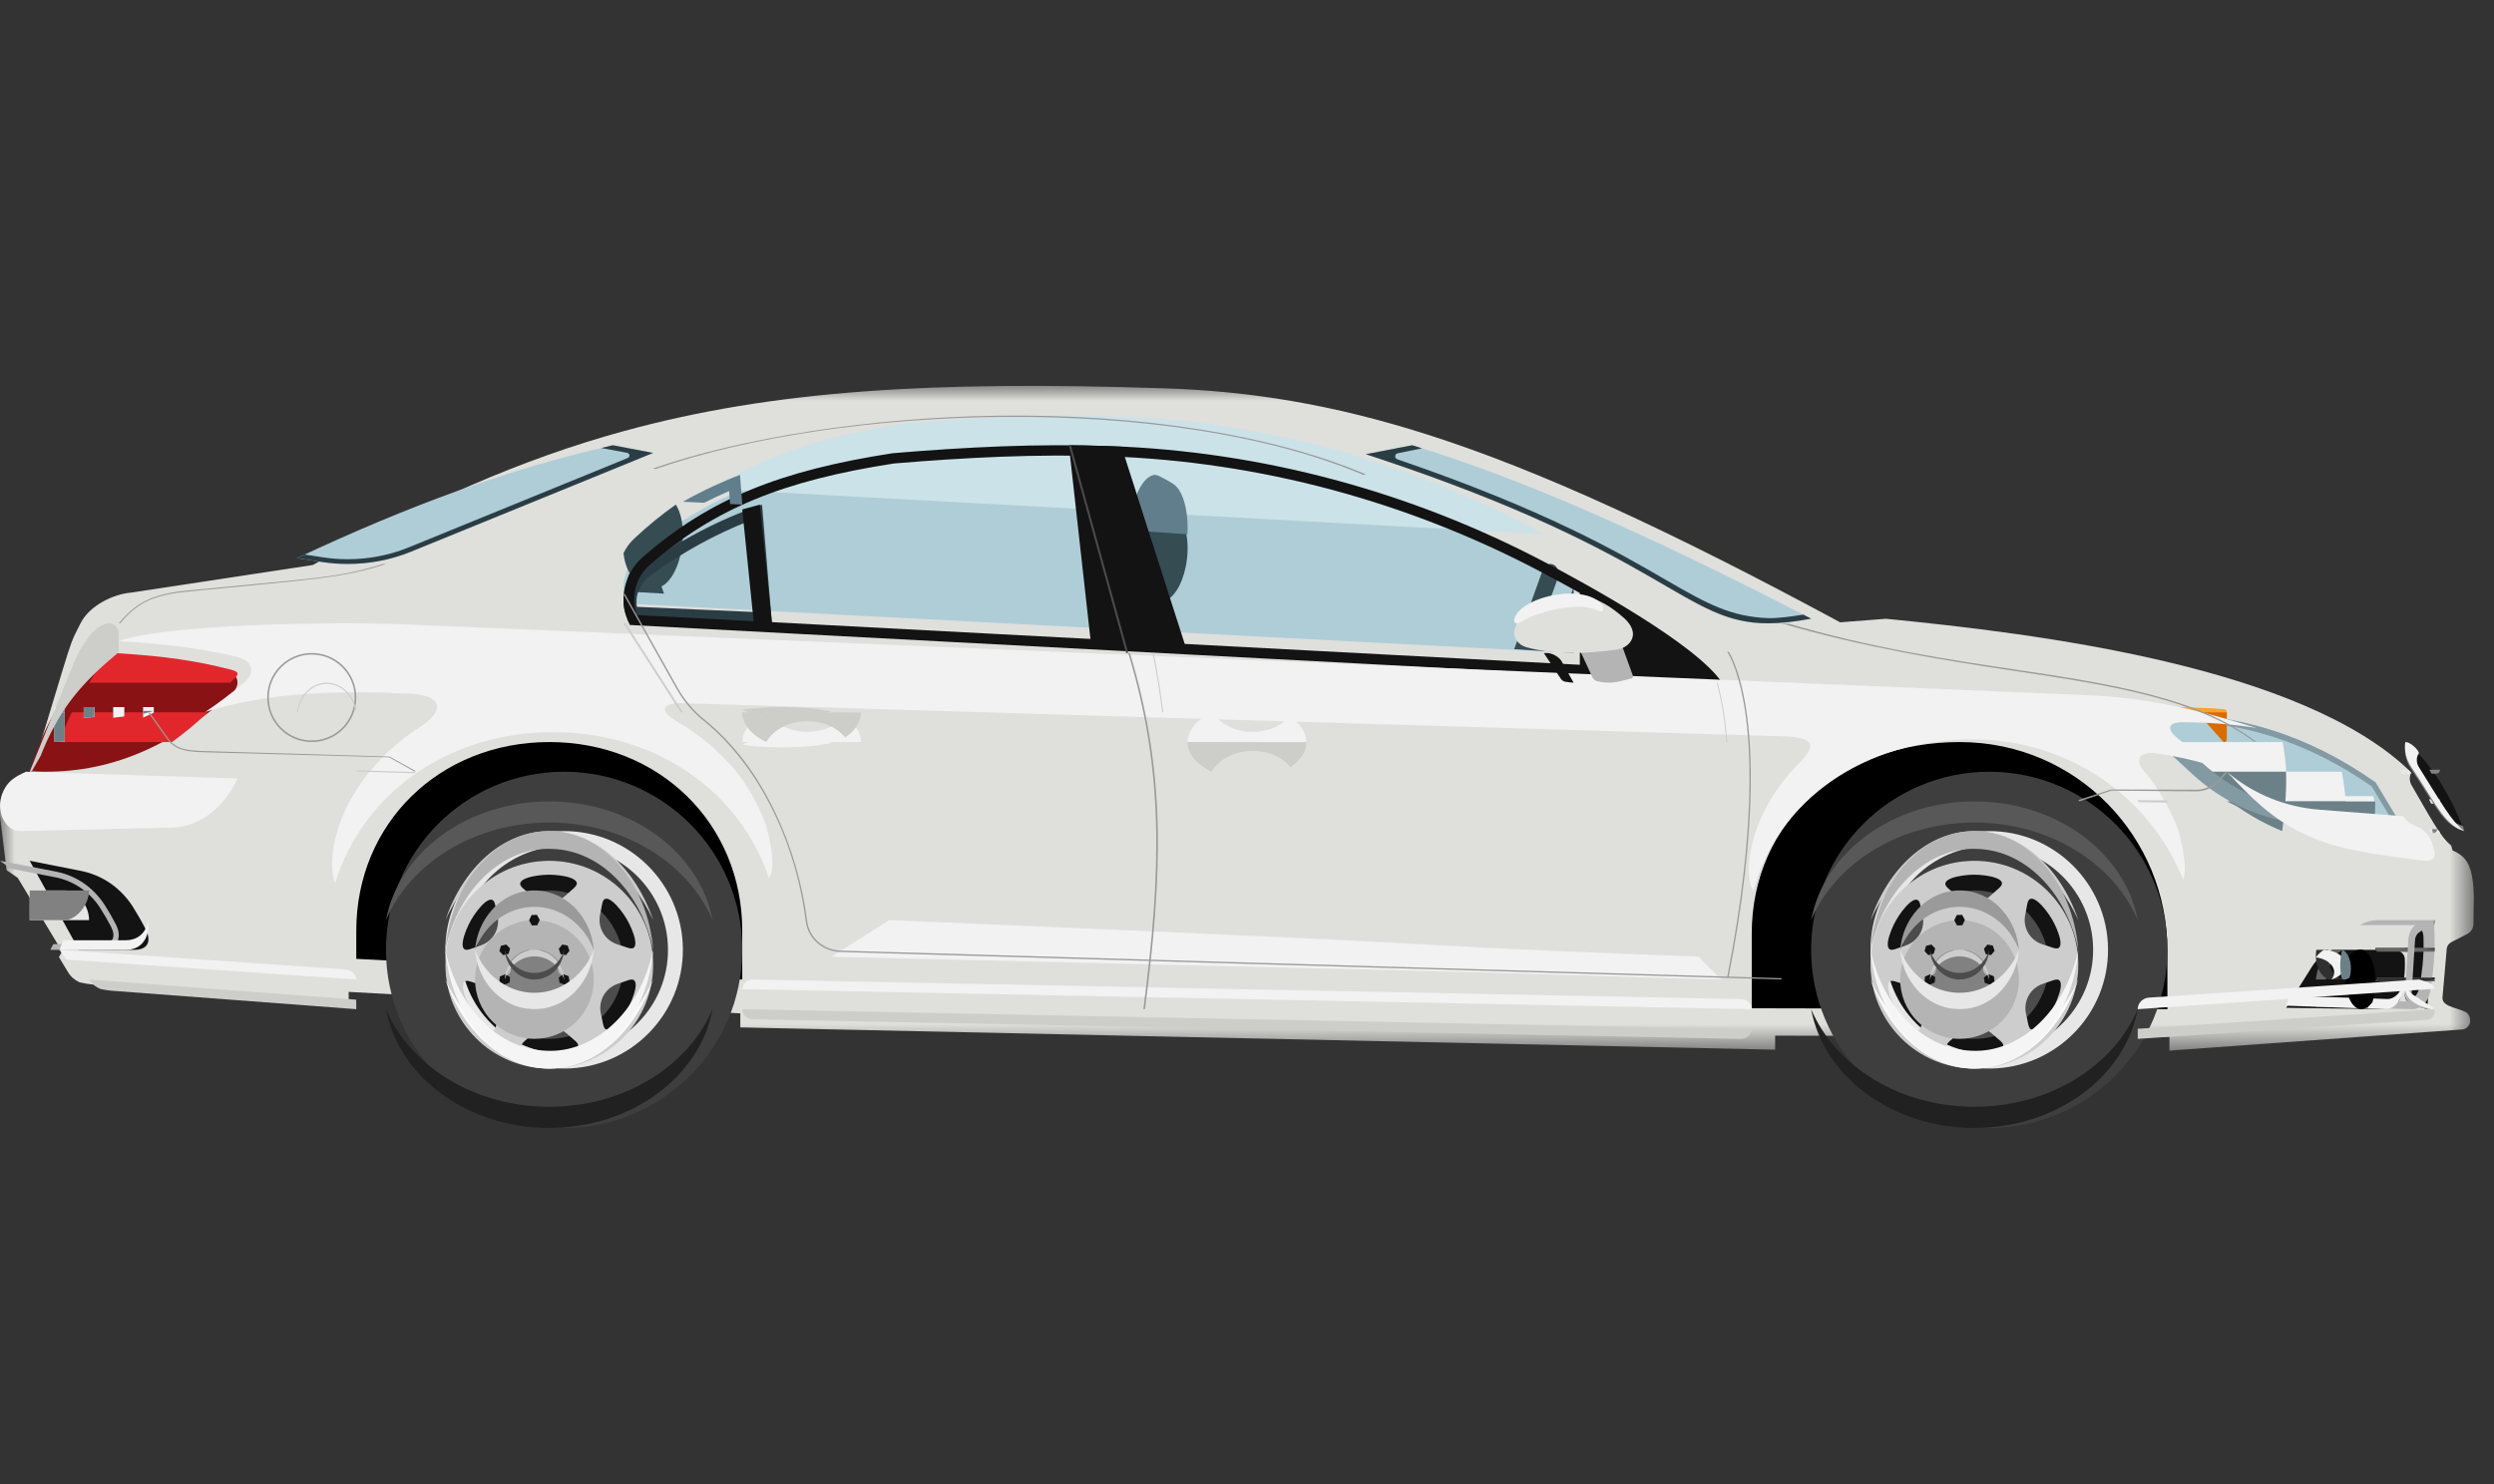 <?xml version="1.0" encoding="UTF-8"?>
<svg width="84px" height="50px" viewBox="0 0 84 50" version="1.1" xmlns="http://www.w3.org/2000/svg" xmlns:xlink="http://www.w3.org/1999/xlink">
    <rect x="0" y="0" width="84" height="50" fill="#333333" stroke="none"/>
    <title>Auto/compacto/LateralD</title>
    <defs>
        <polygon id="path-1" points="2.22355243e-05 0 83.321 0 83.321 22.396 2.22355243e-05 22.396"></polygon>
    </defs>
    <g id="Auto/compacto/LateralD" stroke="none" stroke-width="1" fill="none" fill-rule="evenodd">
        <g id="Group-3" transform="translate(0, 13)">
            <mask id="mask-2" fill="white">
                <use xlink:href="#path-1"></use>
            </mask>
            <g id="Clip-2"></g>
            <path d="M82.562,18.742 C82.947,18.546 82.83,18.606 83.104,18.463 C83.232,18.396 83.309,18.264 83.309,18.122 C83.309,17.382 83.347,17.167 83.285,16.68 C83.217,16.168 83.074,15.848 82.604,15.651 C82.578,15.549 82.557,15.484 82.557,15.484 C82.197,15.204 81.855,14.539 81.214,13.436 C81.153,13.332 81.14,13.129 81.221,13.033 C77.578,9.435 68.553,8.341 63.519,7.847 L61.978,7.966 C56.27,4.885 51.835,2.838 48.081,1.642 C44.891,0.624 42.092,0.17 39.155,0.081 C31.444,-0.176 26.046,0.147 21.042,1.516 L21.031,1.518 C17.566,2.466 14.259,3.932 10.536,6.035 L4.376,6.971 C3.878,7.011 3.029,7.365 2.71,8.004 C2.294,8.85 2.586,8.019 0.949,13.407 C0.754,13.47 0.596,13.538 0.47,13.614 C0.14,13.805 -0.04,14.177 0.007,14.554 L0.223,16.317 L0.598,16.576 L2.092,19.057 L1.986,19.246 L2.29,19.751 C2.382,19.904 2.52,20.023 2.68,20.095 C2.827,20.129 2.973,20.152 3.11,20.167 C12.115,20.931 11.36,20.871 11.743,20.89 L11.743,20.417 L24.934,21.141 L24.934,21.614 L59.788,22.365 L59.788,21.892 L73.069,21.923 L73.069,22.396 L82.962,21.681 C83.277,21.601 83.247,21.196 83.038,21.092 C82.868,21.007 82.645,20.964 82.483,20.888 C82.355,20.829 82.264,20.752 82.264,20.619 C82.368,19.431 82.336,19.791 82.406,18.998 C82.406,18.89 82.468,18.794 82.562,18.742" id="Fill-1" fill="#DFDFDC" mask="url(#mask-2)"></path>
        </g>
        <path d="M12,31.356 L12,32.304 L25,33 L25,31.356 C25,27.742 22.198,25 18.501,25 C14.803,25 12,27.742 12,31.356" id="Fill-4" fill="#000000"></path>
        <path d="M65.999,25 C69.955,25 73,28.208 73,32.015 L73,34 L59,33.969 L59,31.463 C59,27.656 62.045,25 65.999,25" id="Fill-6" fill="#000000"></path>
        <path d="M61,32 C61,35.314 63.686,38 67,38 C70.314,38 73,35.314 73,32 C73,28.686 70.314,26 67,26 C63.686,26 61,28.686 61,32" id="Fill-8" fill="#3E3E3E"></path>
        <path d="M69.77,31.254 C69.082,29.448 67.061,28.542 65.255,29.23 C63.449,29.919 62.542,31.94 63.23,33.746 C63.918,35.552 65.939,36.458 67.745,35.77 C69.551,35.081 70.458,33.06 69.77,31.254" id="Fill-10" fill="#131313"></path>
        <path d="M68.836,31.61 C68.345,30.32 66.901,29.673 65.611,30.165 C64.321,30.656 63.673,32.1 64.164,33.39 C64.655,34.68 66.099,35.327 67.389,34.835 C68.679,34.344 69.327,32.9 68.836,31.61" id="Fill-12" fill="#4C4C4C"></path>
        <path d="M67.032,35.495 C65.075,35.511 63.523,33.928 63.509,32.029 C63.491,30.101 65.044,28.521 66.975,28.505 C68.932,28.489 70.484,30.072 70.498,31.971 C70.516,33.899 68.963,35.479 67.032,35.495 M66.967,28 C64.757,28.018 62.98,29.827 63,32.033 C63.016,34.207 64.793,36.018 67.033,36 C69.243,35.982 71.02,34.173 71,31.967 C70.984,29.793 69.207,27.982 66.967,28" id="Fill-14" fill="#E7E7E7"></path>
        <path d="M69.133,33.994 C68.917,34.375 68.414,34.988 68.317,34.524 L68.236,34.14 C68.146,33.716 68.387,33.291 68.797,33.149 L69.168,33.021 C69.616,32.866 69.348,33.613 69.133,33.994 M67.339,29.911 L67.047,30.173 C66.724,30.463 66.236,30.467 65.908,30.183 L65.612,29.926 C65.254,29.615 66.034,29.473 66.472,29.469 C66.91,29.466 67.692,29.595 67.339,29.911 M66.521,35.531 C66.084,35.534 65.301,35.405 65.654,35.089 L65.946,34.827 C66.269,34.537 66.757,34.533 67.085,34.818 L67.381,35.074 C67.739,35.385 66.96,35.527 66.521,35.531 M64.195,31.851 L63.825,31.979 C63.377,32.134 63.644,31.388 63.86,31.006 C64.075,30.626 64.578,30.012 64.676,30.476 L64.757,30.86 C64.846,31.285 64.606,31.71 64.195,31.851 M64.784,34.169 L64.71,34.554 C64.62,35.019 64.106,34.414 63.885,34.037 C63.662,33.659 63.383,32.917 63.834,33.065 L64.206,33.187 C64.619,33.321 64.866,33.742 64.784,34.169 M68.209,30.831 L68.283,30.446 C68.373,29.981 68.886,30.585 69.108,30.963 C69.33,31.34 69.609,32.083 69.159,31.935 L68.786,31.813 C68.374,31.679 68.126,31.257 68.209,30.831 M66.471,29 C64.538,29.016 62.983,30.598 63,32.529 C63.014,34.431 64.569,36.016 66.529,36 C68.462,35.984 70.018,34.402 70,32.471 C69.986,30.569 68.431,28.984 66.471,29" id="Fill-16" fill="#CDCDCD"></path>
        <path d="M64.586,31.586 C63.805,32.367 63.805,33.633 64.586,34.414 C65.367,35.195 66.633,35.195 67.414,34.414 C68.195,33.633 68.195,32.367 67.414,31.586 C66.633,30.805 65.367,30.805 64.586,31.586" id="Fill-18" fill="#B4B4B4"></path>
        <path d="M65,32.999 C65.002,33.261 65.104,33.501 65.27,33.681 C65.294,33.663 65.323,33.652 65.354,33.646 C65.41,33.637 65.465,33.651 65.508,33.683 C65.55,33.714 65.581,33.76 65.59,33.816 C65.595,33.848 65.593,33.88 65.584,33.909 C65.713,33.969 65.856,34.001 66.008,34 C66.157,33.999 66.298,33.965 66.425,33.905 C66.416,33.876 66.413,33.845 66.418,33.813 C66.426,33.756 66.457,33.708 66.5,33.676 C66.542,33.646 66.596,33.631 66.651,33.639 C66.683,33.644 66.712,33.656 66.737,33.673 C66.902,33.492 67.002,33.249 67,32.983 C67,32.943 66.997,32.904 66.992,32.866 C66.963,32.865 66.933,32.858 66.904,32.844 C66.853,32.818 66.817,32.774 66.801,32.723 C66.785,32.673 66.787,32.617 66.812,32.567 C66.827,32.537 66.847,32.513 66.871,32.495 C66.729,32.243 66.483,32.056 66.189,32 C66.179,32.028 66.163,32.055 66.141,32.078 C66.101,32.119 66.048,32.14 65.995,32.14 C65.943,32.14 65.891,32.12 65.851,32.08 C65.828,32.058 65.811,32.031 65.801,32.002 C65.509,32.062 65.263,32.249 65.124,32.504 C65.148,32.522 65.168,32.545 65.183,32.574 C65.209,32.625 65.212,32.682 65.196,32.733 C65.18,32.783 65.145,32.827 65.095,32.853 C65.067,32.868 65.036,32.875 65.006,32.876 C65.002,32.916 65,32.958 65,32.999" id="Fill-20" fill="#818181"></path>
        <polygon id="Fill-22" fill="#131313" points="65.906 30.827 65.82 31.005 65.914 31.178 66.094 31.173 66.18 30.995 66.086 30.822"></polygon>
        <polygon id="Fill-24" fill="#131313" points="67.119 31.856 66.939 31.822 66.82 31.965 66.881 32.144 67.061 32.178 67.18 32.035"></polygon>
        <polygon id="Fill-26" fill="#131313" points="67.18 33.069 67.155 32.89 66.974 32.822 66.82 32.931 66.845 33.11 67.026 33.178"></polygon>
        <polygon id="Fill-28" fill="#131313" points="64.984 33.178 65.165 33.101 65.18 32.923 65.016 32.822 64.835 32.899 64.82 33.077"></polygon>
        <polygon id="Fill-30" fill="#131313" points="64.82 32.043 64.947 32.178 65.128 32.135 65.18 31.957 65.053 31.822 64.872 31.865"></polygon>
        <path d="M66.5,27.712 C69.031,27.712 71.186,29.082 72,31 C71.58,28.733 69.278,27 66.5,27 C63.722,27 61.42,28.733 61,31 C61.814,29.082 63.969,27.712 66.5,27.712" id="Fill-32" fill="#585858"></path>
        <path d="M66.5,37.288 C63.969,37.288 61.814,35.918 61,34 C61.42,36.267 63.722,38 66.5,38 C69.278,38 71.58,36.267 72,34 C71.186,35.918 69.031,37.288 66.5,37.288" id="Fill-34" fill="#212121"></path>
        <path d="M66.467,28.388 C67.978,28.372 69.282,29.432 70,30.999 C69.399,29.233 68.056,27.983 66.469,28 C64.921,28.017 63.595,29.247 63,31 C63.711,29.449 64.995,28.404 66.467,28.388" id="Fill-36" fill="#CDCDCD"></path>
        <path d="M66.533,35.612 C65.022,35.628 63.718,34.568 63,33.001 C63.601,34.767 64.944,36.017 66.531,36 C68.079,35.983 69.405,34.753 70,33 C69.289,34.551 68.005,35.596 66.533,35.612" id="Fill-38" fill="#FAFAFA"></path>
        <path d="M66.593,28.6 C68.245,28.651 69.598,30.094 70,31.999 C69.821,29.769 68.327,27.981 66.471,28 C64.658,28.019 63.177,29.772 63,32 C63.442,29.896 65,28.518 66.593,28.6" id="Fill-40" fill="#B4B4B4"></path>
        <path d="M66.407,35.4 C64.755,35.349 63.402,33.906 63,32.001 C63.179,34.231 64.673,36.019 66.529,36 C68.342,35.981 69.823,34.228 70,32 C69.558,34.104 68,35.482 66.407,35.4" id="Fill-42" fill="#F5F5F5"></path>
        <path d="M67.537,31.249 C67.74,31.472 67.894,31.727 68,32 C67.959,31.505 67.766,31.023 67.42,30.644 C66.636,29.785 65.364,29.785 64.58,30.644 C64.234,31.023 64.041,31.505 64,32 C64.106,31.727 64.26,31.472 64.463,31.249 C65.312,30.32 66.688,30.32 67.537,31.249" id="Fill-44" fill="#9A9A9A"></path>
        <path d="M64.463,32.75 C64.26,32.528 64.106,32.273 64,32 C64.041,32.495 64.234,32.977 64.58,33.356 C65.364,34.215 66.636,34.215 67.42,33.356 C67.766,32.977 67.959,32.495 68,32 C67.894,32.273 67.74,32.528 67.537,32.75 C66.688,33.68 65.312,33.68 64.463,32.75" id="Fill-46" fill="#E7E7E7"></path>
        <path d="M67,33 C66.951,32.835 66.865,32.681 66.743,32.55 C66.644,32.444 66.528,32.361 66.403,32.306 C66.276,32.25 66.14,32.221 66,32.221 C65.719,32.221 65.455,32.338 65.256,32.55 C65.135,32.681 65.049,32.835 65,33 C65.016,32.75 65.113,32.505 65.291,32.314 C65.48,32.112 65.732,32 66,32 C66.134,32 66.264,32.028 66.384,32.081 C66.504,32.134 66.614,32.212 66.709,32.314 C66.887,32.505 66.984,32.75 67,33" id="Fill-48" fill="#CDCDCD"></path>
        <path d="M67,32 C66.951,32.165 66.865,32.319 66.743,32.45 C66.644,32.556 66.528,32.639 66.403,32.694 C66.276,32.75 66.14,32.779 66,32.779 C65.719,32.779 65.455,32.662 65.256,32.45 C65.135,32.319 65.049,32.165 65,32 C65.016,32.25 65.113,32.495 65.291,32.686 C65.48,32.888 65.732,33 66,33 C66.134,33 66.264,32.972 66.384,32.919 C66.504,32.866 66.614,32.788 66.709,32.686 C66.887,32.495 66.984,32.25 67,32" id="Fill-50" fill="#4C4C4C"></path>
        <path d="M13,32 C13,35.314 15.686,38 19,38 C22.314,38 25,35.314 25,32 C25,28.686 22.314,26 19,26 C15.686,26 13,28.686 13,32" id="Fill-52" fill="#3E3E3E"></path>
        <path d="M21.77,31.254 C21.082,29.448 19.061,28.542 17.255,29.23 C15.449,29.919 14.542,31.94 15.23,33.746 C15.918,35.552 17.939,36.458 19.745,35.77 C21.551,35.081 22.458,33.06 21.77,31.254" id="Fill-54" fill="#131313"></path>
        <path d="M20.836,31.61 C20.345,30.32 18.901,29.673 17.611,30.165 C16.321,30.656 15.673,32.1 16.164,33.39 C16.655,34.68 18.099,35.327 19.389,34.835 C20.679,34.344 21.327,32.9 20.836,31.61" id="Fill-56" fill="#4C4C4C"></path>
        <path d="M19.032,35.495 C17.075,35.511 15.523,33.928 15.509,32.029 C15.491,30.101 17.044,28.521 18.975,28.505 C20.932,28.489 22.484,30.072 22.498,31.971 C22.516,33.899 20.963,35.479 19.032,35.495 M18.967,28 C16.757,28.018 14.98,29.827 15,32.033 C15.016,34.207 16.793,36.018 19.033,36 C21.243,35.982 23.02,34.173 23,31.967 C22.984,29.793 21.207,27.982 18.967,28" id="Fill-58" fill="#E7E7E7"></path>
        <path d="M21.133,33.994 C20.917,34.375 20.414,34.988 20.317,34.524 L20.236,34.14 C20.146,33.716 20.387,33.291 20.797,33.149 L21.168,33.021 C21.616,32.866 21.348,33.613 21.133,33.994 M19.339,29.911 L19.047,30.173 C18.724,30.463 18.236,30.467 17.908,30.183 L17.612,29.925 C17.254,29.615 18.034,29.473 18.471,29.469 C18.91,29.466 19.692,29.595 19.339,29.911 M18.521,35.531 C18.084,35.534 17.301,35.405 17.654,35.089 L17.946,34.827 C18.269,34.537 18.757,34.533 19.085,34.818 L19.381,35.074 C19.739,35.385 18.96,35.527 18.521,35.531 M16.195,31.851 L15.825,31.979 C15.377,32.134 15.644,31.388 15.86,31.006 C16.075,30.626 16.578,30.012 16.676,30.476 L16.757,30.86 C16.846,31.285 16.606,31.71 16.195,31.851 M16.784,34.169 L16.71,34.554 C16.62,35.019 16.106,34.414 15.885,34.037 C15.662,33.659 15.383,32.917 15.834,33.065 L16.206,33.187 C16.619,33.321 16.866,33.742 16.784,34.169 M20.209,30.831 L20.283,30.446 C20.373,29.981 20.886,30.585 21.108,30.963 C21.33,31.34 21.609,32.083 21.159,31.935 L20.786,31.813 C20.374,31.678 20.126,31.257 20.209,30.831 M18.471,29 C16.538,29.016 14.983,30.598 15,32.529 C15.014,34.431 16.569,36.016 18.529,36 C20.462,35.984 22.018,34.402 22,32.471 C21.986,30.569 20.431,28.984 18.471,29" id="Fill-60" fill="#CDCDCD"></path>
        <path d="M16.586,31.586 C15.805,32.367 15.805,33.633 16.586,34.414 C17.367,35.195 18.633,35.195 19.414,34.414 C20.195,33.633 20.195,32.367 19.414,31.586 C18.633,30.805 17.367,30.805 16.586,31.586" id="Fill-62" fill="#B4B4B4"></path>
        <path d="M17,32.999 C17.002,33.261 17.104,33.501 17.27,33.681 C17.294,33.663 17.323,33.652 17.354,33.646 C17.41,33.637 17.465,33.651 17.508,33.683 C17.55,33.714 17.581,33.76 17.59,33.816 C17.595,33.848 17.593,33.88 17.584,33.909 C17.713,33.969 17.856,34.001 18.008,34 C18.157,33.999 18.298,33.965 18.425,33.905 C18.416,33.876 18.413,33.845 18.418,33.813 C18.426,33.756 18.457,33.708 18.5,33.676 C18.542,33.646 18.596,33.631 18.651,33.639 C18.683,33.644 18.712,33.656 18.737,33.673 C18.902,33.492 19.002,33.249 19,32.983 C19,32.943 18.997,32.904 18.992,32.866 C18.962,32.865 18.933,32.858 18.904,32.844 C18.853,32.818 18.817,32.774 18.801,32.723 C18.785,32.673 18.787,32.617 18.812,32.567 C18.827,32.537 18.847,32.513 18.871,32.495 C18.729,32.243 18.483,32.056 18.189,32 C18.179,32.028 18.163,32.055 18.141,32.078 C18.101,32.119 18.048,32.14 17.995,32.14 C17.943,32.14 17.891,32.12 17.851,32.08 C17.828,32.058 17.811,32.031 17.801,32.002 C17.509,32.062 17.263,32.249 17.124,32.504 C17.148,32.522 17.168,32.545 17.183,32.574 C17.209,32.625 17.212,32.682 17.196,32.733 C17.18,32.783 17.145,32.827 17.095,32.853 C17.067,32.868 17.036,32.875 17.006,32.876 C17.002,32.916 17,32.958 17,32.999" id="Fill-64" fill="#818181"></path>
        <polygon id="Fill-66" fill="#131313" points="17.906 30.827 17.82 31.005 17.914 31.178 18.094 31.173 18.18 30.995 18.086 30.822"></polygon>
        <polygon id="Fill-68" fill="#131313" points="19.119 31.856 18.939 31.822 18.82 31.965 18.881 32.144 19.061 32.178 19.18 32.034"></polygon>
        <polygon id="Fill-70" fill="#131313" points="19.18 33.069 19.155 32.89 18.975 32.822 18.82 32.931 18.845 33.11 19.025 33.178"></polygon>
        <polygon id="Fill-72" fill="#131313" points="16.984 33.178 17.165 33.101 17.18 32.923 17.016 32.822 16.835 32.899 16.82 33.077"></polygon>
        <polygon id="Fill-74" fill="#131313" points="16.82 32.043 16.947 32.178 17.128 32.135 17.18 31.957 17.053 31.822 16.872 31.865"></polygon>
        <path d="M18.5,27.712 C21.031,27.712 23.186,29.082 24,31 C23.58,28.733 21.278,27 18.5,27 C15.722,27 13.42,28.733 13,31 C13.814,29.082 15.969,27.712 18.5,27.712" id="Fill-76" fill="#585858"></path>
        <path d="M18.5,37.288 C15.969,37.288 13.814,35.918 13,34 C13.42,36.267 15.722,38 18.5,38 C21.278,38 23.58,36.267 24,34 C23.186,35.918 21.031,37.288 18.5,37.288" id="Fill-78" fill="#212121"></path>
        <path d="M18.467,28.388 C19.978,28.372 21.282,29.432 22,30.999 C21.399,29.233 20.056,27.983 18.469,28 C16.921,28.017 15.595,29.247 15,31 C15.711,29.449 16.995,28.404 18.467,28.388" id="Fill-80" fill="#CDCDCD"></path>
        <path d="M18.533,35.612 C17.022,35.628 15.718,34.568 15,33.001 C15.601,34.767 16.944,36.017 18.531,36 C20.079,35.983 21.405,34.753 22,33 C21.289,34.551 20.005,35.596 18.533,35.612" id="Fill-82" fill="#FAFAFA"></path>
        <path d="M18.593,28.6 C20.245,28.651 21.598,30.094 22,31.999 C21.821,29.769 20.327,27.981 18.471,28 C16.658,28.019 15.177,29.772 15,32 C15.442,29.896 17,28.518 18.593,28.6" id="Fill-84" fill="#B4B4B4"></path>
        <path d="M18.407,35.4 C16.755,35.349 15.402,33.906 15,32.001 C15.179,34.231 16.673,36.019 18.529,36 C20.342,35.981 21.823,34.228 22,32 C21.558,34.104 20,35.482 18.407,35.4" id="Fill-86" fill="#F5F5F5"></path>
        <path d="M19.537,31.25 C19.74,31.472 19.894,31.727 20,32 C19.959,31.505 19.766,31.023 19.42,30.644 C18.636,29.785 17.364,29.785 16.58,30.644 C16.234,31.023 16.041,31.505 16,32 C16.106,31.727 16.26,31.472 16.463,31.25 C17.312,30.32 18.688,30.32 19.537,31.25" id="Fill-88" fill="#9A9A9A"></path>
        <path d="M16.463,32.75 C16.26,32.528 16.106,32.273 16,32 C16.041,32.495 16.234,32.977 16.58,33.356 C17.364,34.215 18.636,34.215 19.42,33.356 C19.766,32.977 19.959,32.495 20,32 C19.894,32.273 19.74,32.528 19.537,32.75 C18.688,33.68 17.312,33.68 16.463,32.75" id="Fill-90" fill="#E7E7E7"></path>
        <path d="M19,33 C18.951,32.835 18.865,32.681 18.743,32.55 C18.644,32.444 18.528,32.361 18.403,32.306 C18.276,32.25 18.14,32.221 18,32.221 C17.719,32.221 17.455,32.338 17.256,32.55 C17.135,32.681 17.049,32.835 17,33 C17.016,32.75 17.113,32.505 17.291,32.314 C17.48,32.112 17.732,32 18,32 C18.134,32 18.264,32.028 18.384,32.081 C18.504,32.134 18.614,32.212 18.709,32.314 C18.887,32.505 18.984,32.75 19,33" id="Fill-92" fill="#CDCDCD"></path>
        <path d="M19,32 C18.951,32.165 18.865,32.319 18.743,32.45 C18.644,32.556 18.528,32.639 18.403,32.694 C18.276,32.75 18.14,32.779 18,32.779 C17.719,32.779 17.455,32.662 17.256,32.45 C17.135,32.319 17.049,32.165 17,32 C17.016,32.25 17.113,32.495 17.291,32.686 C17.48,32.888 17.732,33 18,33 C18.134,33 18.264,32.972 18.384,32.919 C18.504,32.866 18.614,32.788 18.709,32.686 C18.887,32.495 18.984,32.25 19,32" id="Fill-94" fill="#4C4C4C"></path>
        <path d="M1,29 L2.659,32 L4.54,32 C4.742,32 4.896,31.93 4.962,31.81 C5.026,31.69 5.009,31.514 4.914,31.323 C4.782,31.062 4.641,30.813 4.482,30.56 C4.078,29.924 3.463,29.494 2.752,29.346 L1,29 Z" id="Fill-96" fill="#131313"></path>
        <path d="M3.902,31.142 C3.781,30.907 3.655,30.689 3.519,30.479 C3.142,29.896 2.561,29.502 1.91,29.37 L0,29 L0.361,29.266 L1.876,29.558 C2.491,29.684 3.023,30.049 3.372,30.588 C3.51,30.802 3.632,31.013 3.746,31.234 C3.813,31.366 3.859,31.542 3.775,31.664 C3.713,31.755 3.587,31.808 3.422,31.808 L1.796,31.808 L1.694,32 L3.422,32 C3.642,32 3.807,31.925 3.904,31.802 C4.027,31.643 4.037,31.405 3.902,31.142" id="Fill-98" fill="#B4B4B4"></path>
        <path d="M2.167,30.001 L1,30.001 L1,31 L3,31 C3.004,30.489 2.57,29.977 2.167,30.001" id="Fill-100" fill="#E7E7E7"></path>
        <path d="M1,30 L1,31 L2.167,31 C2.561,31 2.996,30.5 3,30 C3,30 1,30 1,30" id="Fill-102" fill="#818181"></path>
        <path d="M4.875,31.667 C4.749,31.874 4.534,32 4.249,32 L2,32 L2.133,31.677 L4.249,31.677 C4.283,31.677 4.316,31.675 4.348,31.671 C4.355,31.669 4.363,31.668 4.37,31.667 C4.595,31.634 4.768,31.516 4.875,31.339 C4.934,31.242 4.972,31.128 4.989,31 C5.022,31.262 4.98,31.493 4.875,31.667" id="Fill-104" fill="#F2F2F2"></path>
        <path d="M81,33.541 C81,33.818 81.377,33.899 81.748,34 L82,31 L81.87,31.059 L81.421,31.257 C81.287,31.318 81.2,31.436 81.2,31.568 L81,33.541 Z" id="Fill-106" fill="#131313"></path>
        <path d="M77,33.953 L80.255,34 C80.542,34.005 80.792,33.842 80.848,33.613 C80.963,33.141 81.018,32.767 80.995,32.296 C80.987,32.131 80.818,32 80.615,32 L78.569,32 C78.275,32.117 78.029,32.31 77.875,32.557 L77,33.953 Z" id="Fill-108" fill="#131313"></path>
        <path d="M81.215,32.062 L81.866,32.062 C81.955,32.062 82,32 82,31.938 L81,31.938 C81.008,31.999 81.129,32.062 81.215,32.062" id="Fill-110" fill="#2F302F"></path>
        <path d="M81.866,31.938 L81.216,31.938 C81.126,31.938 81,31.994 81,32.055 C81,32.057 81.001,32.06 81.002,32.062 L82,32.062 C82,32 81.955,31.938 81.866,31.938" id="Fill-112" fill="#666666"></path>
        <path d="M81.866,32.938 L81.216,32.938 C81.126,32.938 81,32.994 81,33.055 C81,33.057 81.001,33.06 81.002,33.062 L82,33.062 C82,33 81.955,32.938 81.866,32.938" id="Fill-114" fill="#666666"></path>
        <path d="M81.215,33.062 L81.866,33.062 C81.955,33.062 82,33 82,32.938 L81,32.938 C81.008,32.999 81.129,33.062 81.215,33.062" id="Fill-116" fill="#2F302F"></path>
        <path d="M81.866,32.938 L81.216,32.938 C81.126,32.938 81,32.994 81,33.055 C81,33.057 81.001,33.06 81.002,33.062 L82,33.062 C82,33 81.955,32.938 81.866,32.938" id="Fill-118" fill="#666666"></path>
        <path d="M81.215,33.062 L81.866,33.062 C81.955,33.062 82,33 82,32.938 L81,32.938 C81.008,32.999 81.129,33.062 81.215,33.062" id="Fill-120" fill="#2F302F"></path>
        <path d="M81.972,31 L80.089,31 C79.876,31 79.669,31.059 79.485,31.168 L81.289,31.168 C81.468,31.168 81.616,31.337 81.624,31.549 C81.648,32.326 81.565,32.782 81.494,33.243 C81.445,33.532 81.227,33.746 80.971,33.74 L78.101,33.68 L78,33.914 L81.237,34 C81.533,34.007 81.79,33.758 81.847,33.42 C82.013,32.442 82.025,31.697 81.972,31" id="Fill-122" fill="#B4B4B4"></path>
        <path d="M81,33 C80.992,33.066 80.984,33.132 80.976,33.199 C80.917,33.666 80.652,34.01 80.345,34 L77,33.882 L77.104,33.558 L79.282,33.618 L80.396,33.658 C80.67,33.667 80.91,33.393 81,33" id="Fill-124" fill="#F2F2F2"></path>
        <path d="M80,31.938 C80.015,31.978 80.028,32.019 80.036,32.062 L81.501,32.062 L81.997,32.013 C81.999,31.989 81.999,31.963 82,31.938 L80,31.938 Z" id="Fill-126" fill="#2F302F"></path>
        <path d="M82,31.984 L81.522,31.938 L80,31.938 C80.025,31.977 80.045,32.018 80.062,32.062 L81.997,32.062 C81.998,32.036 82,32.01 82,31.984" id="Fill-128" fill="#666666"></path>
        <path d="M82,32.984 L81.528,32.938 L80.085,32.938 C80.06,32.982 80.032,33.023 80,33.062 L81.983,33.062 C81.988,33.036 81.995,33.01 82,32.984" id="Fill-130" fill="#666666"></path>
        <path d="M80.109,32.938 C80.076,32.981 80.039,33.022 80,33.059 L81.51,33.062 L81.985,33.012 C81.99,32.987 81.995,32.963 82,32.938 L80.109,32.938 Z" id="Fill-132" fill="#2F302F"></path>
        <path d="M78.361,32.89 C78.434,32.455 78.639,32.125 78.865,32.03 C78.91,32.01 78.955,32 79,32 L78.529,32 C78.298,32.103 78.091,32.441 78.016,32.885 C78.009,32.924 78.004,32.962 78,33 L78.345,33 C78.35,32.963 78.355,32.927 78.361,32.89" id="Fill-134" fill="#666666"></path>
        <path d="M78.425,32 L78.015,32 C77.946,32.466 78.124,32.888 78.44,33 L79,33 C78.937,33 78.876,32.987 78.845,32.974 C78.533,32.869 78.357,32.456 78.425,32" id="Fill-136" fill="#2F302F"></path>
        <path d="M79.623,32.014 C79.382,31.932 79.127,32.214 79,32.667 C79.123,32.503 79.269,32.426 79.411,32.474 C79.696,32.572 79.853,33.138 79.762,33.74 C79.748,33.832 79.729,33.918 79.706,34 C79.83,33.835 79.929,33.582 79.974,33.28 C80.065,32.678 79.908,32.112 79.623,32.014" id="Fill-138" fill="#0A0A0A"></path>
        <path d="M79.567,32.016 C79.404,31.961 79.235,32.049 79.094,32.237 C79.068,32.331 79.045,32.43 79.029,32.535 C78.925,33.224 79.106,33.872 79.433,33.984 C79.596,34.039 79.765,33.951 79.906,33.763 C79.932,33.669 79.955,33.57 79.97,33.465 C80.075,32.776 79.894,32.128 79.567,32.016" id="Fill-140" fill="#000000"></path>
        <path d="M78.385,32.01 C78.346,32.005 78.307,32.001 78.269,32 C78.163,32.069 78.071,32.155 78,32.254 C78.435,32.314 78.7,32.594 78.595,32.88 C78.579,32.922 78.555,32.962 78.526,33 C78.744,32.931 78.916,32.801 78.977,32.636 C79.082,32.351 78.817,32.071 78.385,32.01" id="Fill-142" fill="#F2F2F2"></path>
        <path d="M78.89,32 C78.868,32.075 78.852,32.156 78.84,32.243 C78.802,32.514 78.819,32.778 78.876,32.979 C78.88,32.982 78.885,32.984 78.89,32.986 C78.976,33.017 79.062,32.995 79.137,32.932 C79.151,32.885 79.162,32.835 79.17,32.782 C79.219,32.425 79.094,32.075 78.89,32" id="Fill-144" fill="#6C8187"></path>
        <path d="M81.228,33.43 L81.244,33.177 C81.244,33.177 81.338,31.705 81.338,31.705 C81.338,31.587 81.386,31.481 81.461,31.426 L81.828,31.168 C81.924,31.104 81.947,31.084 82,31 L81.479,31.115 C81.333,31.147 81.202,31.282 81.146,31.472 C81.126,31.54 81.115,31.613 81.113,31.689 C81.112,31.71 81.001,33.45 81.001,33.472 C80.996,33.538 81.008,33.596 81.033,33.648 C81.159,33.915 81.697,33.998 81.861,34 C81.837,33.98 81.816,33.968 81.77,33.942 C81.738,33.924 81.644,33.883 81.644,33.883 C81.497,33.813 81.373,33.775 81.291,33.672 C81.256,33.628 81.221,33.543 81.225,33.472 L81.228,33.43 Z" id="Fill-146" fill="#B4B4B4"></path>
        <path d="M82,34 C81.809,33.997 81.184,33.869 81.038,33.454 C81.01,33.374 80.996,33.284 81.001,33.182 C81.001,33.177 81.004,33.11 81.009,33 C81.01,33.081 81.024,33.154 81.048,33.221 C81.111,33.402 81.266,33.528 81.435,33.612 C81.526,33.692 81.639,33.749 81.748,33.818 C81.748,33.818 81.856,33.882 81.894,33.91 C81.948,33.951 81.972,33.969 82,34" id="Fill-148" fill="#F2F2F2"></path>
        <path d="M1,25.984 C3.511,26.129 5.533,25.269 7.72,23.46 C8.173,23.085 8.065,22.668 7.477,22.534 C6.131,22.228 5.031,22.096 3.399,22 C2.19,23.257 1.547,24.253 1,25.984" id="Fill-150" fill="#891214"></path>
        <path d="M2,25 L5.792,25 C6.19,24.716 6.591,24.384 7,24 L2.416,24 C2.265,24.318 2.128,24.647 2,25" id="Fill-152" fill="#E2272C"></path>
        <path d="M3,23 L7.748,23 C8.035,22.75 8.117,22.646 7.782,22.562 C6.587,22.258 5.6,22.114 4.012,22.01 C4.012,22.01 3.789,21.999 3.732,22 C3.4,22.395 3.251,22.609 3,23" id="Fill-154" fill="#E2272C"></path>
        <path d="M1.82,23.822 L1.82,24.178 C1.94,24.176 2.061,24.173 2.18,24.169 L2.18,23.822 L1.82,23.822 Z" id="Fill-156" fill="#F2F2F2"></path>
        <path d="M2.82,23.822 L2.82,24.178 C2.94,24.174 3.061,24.17 3.18,24.164 L3.18,23.822 L2.82,23.822 Z" id="Fill-158" fill="#6C8187"></path>
        <path d="M2.82,23.822 L2.82,24.178 C2.94,24.172 3.061,24.165 3.18,24.156 L3.18,23.822 L2.82,23.822 Z" id="Fill-160" fill="#F2F2F2"></path>
        <path d="M2.095,23.822 C1.999,23.934 1.908,24.051 1.82,24.173 C1.941,24.176 2.061,24.177 2.18,24.178 L2.18,23.822 L2.095,23.822 Z" id="Fill-162" fill="#6C8187"></path>
        <path d="M1.82,24 L1.82,24.997 C1.941,25 2.061,25.001 2.18,24.999 L2.18,24 L1.82,24 Z" id="Fill-164" fill="#F2F2F2"></path>
        <path d="M1.82,24 L1.82,25 C1.941,24.999 2.061,24.995 2.18,24.989 L2.18,24 L1.82,24 Z" id="Fill-166" fill="#6C8187"></path>
        <path d="M3.82,23.822 L3.82,24.178 C3.94,24.156 4.06,24.131 4.18,24.105 L4.18,23.822 L3.82,23.822 Z" id="Fill-168" fill="#F2F2F2"></path>
        <path d="M4.82,23.822 L4.82,24.178 C4.94,24.125 5.06,24.069 5.18,24.009 L5.18,23.822 L4.82,23.822 Z" id="Fill-170" fill="#F2F2F2"></path>
        <path d="M2.82,23.822 L2.82,24.178 C2.94,24.17 3.06,24.159 3.18,24.148 L3.18,23.822 L2.82,23.822 Z" id="Fill-172" fill="#6C8187"></path>
        <path d="M4.82,23.95 L4.82,24.05 C4.94,24.018 5.06,23.985 5.18,23.95 L4.82,23.95 Z" id="Fill-174" fill="#6C8187"></path>
        <path d="M3.82,23.822 L3.82,24.178 C3.94,24.145 4.06,24.11 4.18,24.072 L4.18,23.822 L3.82,23.822 Z" id="Fill-176" fill="#6C8187"></path>
        <path d="M3.82,23.822 L3.82,24.178 C3.94,24.162 4.06,24.144 4.18,24.125 L4.18,23.822 L3.82,23.822 Z" id="Fill-178" fill="#6C8187"></path>
        <path d="M3.82,23.822 L3.82,24.178 C3.94,24.166 4.06,24.153 4.18,24.138 L4.18,23.822 L3.82,23.822 Z" id="Fill-180" fill="#F2F2F2"></path>
        <path d="M81,28 L77.708,27.766 C76.276,27.665 74.916,27.07 73.838,26.075 L72.204,24.564 C71.865,24.251 71.958,23.998 72.41,24 C75.367,24.013 77.73,24.757 80.01,26.359 L81,28 Z" id="Fill-182" fill="#AFCDD7"></path>
        <path d="M79.935,26.822 L76,26.822 L76,27.178 L80,27.178 C79.995,27.067 79.971,26.957 79.935,26.822" id="Fill-184" fill="#F2F2F2"></path>
        <path d="M76.88,25 L73,25 C73.72,25.496 74.161,25.801 74.451,26 L77,26 C76.99,25.685 76.944,25.374 76.88,25" id="Fill-186" fill="#F2F2F2"></path>
        <path d="M78.871,26 L75,26 L75,26.748 C75.11,26.836 75.222,26.919 75.336,27 L79,27 C78.989,26.713 78.948,26.402 78.871,26" id="Fill-188" fill="#F2F2F2"></path>
        <path d="M75,27 C75.431,27.216 75.885,27.4 76.357,27.549 C76.451,27.578 76.545,27.607 76.638,27.633 C77.35,27.833 78.096,27.958 78.862,28 C78.963,27.603 79.012,27.321 78.997,27 L75,27 Z" id="Fill-190" fill="#6C8187"></path>
        <path d="M76,27 L76,27.061 C76.087,27.111 76.174,27.161 76.262,27.207 C76.925,27.554 77.62,27.77 78.333,27.843 C78.34,27.847 78.347,27.847 78.354,27.847 L79.937,28 C79.987,27.611 80.004,27.305 79.999,27 L76,27 Z" id="Fill-192" fill="#6C8187"></path>
        <path d="M74,26 C74.544,26.538 74.638,26.619 74.888,26.821 C75.523,27.336 76.172,27.712 76.865,28 C76.911,27.674 76.945,27.376 76.967,27.097 C76.998,26.709 77.006,26.353 76.996,26 L74,26 Z" id="Fill-194" fill="#6C8187"></path>
        <path d="M72.8,24.432 C72.682,24.322 72.715,24.233 72.873,24.237 C75.566,24.304 77.742,25.006 79.878,26.491 L80.479,27.489 L77.84,27.302 C76.481,27.205 75.19,26.641 74.168,25.696 L72.8,24.432 Z M72.204,24.564 L73.838,26.075 C74.916,27.07 76.276,27.665 77.708,27.766 L81,28 L80.01,26.359 C77.73,24.757 75.367,24.013 72.405,24 C71.958,24 71.866,24.252 72.204,24.564 L72.204,24.564 Z" id="Fill-196" fill="#839AA3"></path>
        <path d="M75,23.979 L75,24.178 L73.377,24.178 L73.105,24.012 C72.93,23.905 72.979,23.818 73.213,23.822 C73.785,23.831 74.341,23.853 74.883,23.889 C74.949,23.893 75,23.932 75,23.979" id="Fill-198" fill="#FFA12F"></path>
        <path d="M75,24 L75,24.898 C75,24.986 74.919,25.032 74.867,24.974 L74,24 L75,24 Z" id="Fill-200" fill="#D76D00"></path>
        <path d="M81.082,25.463 C82.074,26.893 82.444,27.638 83,28 C82.633,27.013 81.978,25.798 81.105,25.061 C81.079,25.039 81.052,25.017 81.026,25 C80.983,25.167 80.988,25.328 81.082,25.463" id="Fill-202" fill="#131313"></path>
        <path d="M82.039,26.067 C82.134,26.067 82.181,26 82.18,25.933 L81.82,25.933 L81.899,26.067 L82.039,26.067 Z" id="Fill-204" fill="#818181"></path>
        <path d="M81.063,25.933 L80.82,25.933 L80.885,26.067 L81.18,26.067 C81.18,26 81.14,25.933 81.063,25.933" id="Fill-206" fill="#E7E7E7"></path>
        <path d="M82.061,27.067 C82.143,27.067 82.183,27 82.18,26.933 L81.82,26.933 L81.892,27.067 L82.061,27.067 Z" id="Fill-208" fill="#818181"></path>
        <path d="M82.07,26.933 L81.82,26.94 L81.877,27.067 L82.18,27.067 C82.178,27 82.141,26.933 82.07,26.933" id="Fill-210" fill="#E7E7E7"></path>
        <path d="M82.035,27.067 C82.135,27.067 82.183,27 82.18,26.933 L81.82,26.933 L81.916,27.067 L82.035,27.067 Z" id="Fill-212" fill="#818181"></path>
        <path d="M82.055,26.933 L81.82,26.933 L81.896,27.067 L82.18,27.067 C82.178,27 82.136,26.933 82.055,26.933" id="Fill-214" fill="#E7E7E7"></path>
        <path d="M81.957,27.933 L81.82,27.933 L81.876,28.067 L82.18,28.067 C82.183,28 82.107,27.933 81.957,27.933" id="Fill-216" fill="#E7E7E7"></path>
        <path d="M81.944,28.067 C82.04,28.067 82.088,28 82.09,27.933 L81.91,27.933 L81.944,28.067 Z" id="Fill-218" fill="#818181"></path>
        <path d="M82.946,27.826 C82.844,27.794 82.75,27.75 82.666,27.696 C82.204,27.4 81.925,26.787 81.221,25.74 C81.069,25.512 81.006,25.253 81.026,25 C80.962,25.299 81.016,25.617 81.199,25.892 C81.902,26.939 82.182,27.551 82.644,27.848 C82.749,27.915 82.868,27.966 83,28 C82.967,27.884 82.988,27.953 82.949,27.828 C82.948,27.827 82.947,27.827 82.946,27.826" id="Fill-220" fill="#818181"></path>
        <path d="M81.207,25.828 C81.938,26.918 82.228,27.556 82.709,27.865 C82.796,27.921 82.894,27.966 83,28 C82.576,27.693 82.21,27.022 81.458,25.825 C81.388,25.712 81.372,25.492 81.467,25.389 C81.49,25.27 81.139,24.971 81.015,25.002 C81.01,25.021 81.008,25.039 81.004,25.058 C80.983,25.321 81.048,25.59 81.207,25.828" id="Fill-222" fill="#F2F2F2"></path>
        <path d="M41,23.91 C41.592,24.236 43.239,24.276 44,23.969 C43.581,23.876 42.994,23.822 42.344,23.822 C41.841,23.822 41.38,23.852 41,23.91" id="Fill-224" fill="#CDCDCA"></path>
        <path d="M41,25.091 C41.374,25.149 41.835,25.178 42.345,25.178 C42.999,25.178 43.589,25.123 44,25.032 C43.258,24.73 41.604,24.756 41,25.091" id="Fill-226" fill="#F2F2F2"></path>
        <path d="M43.431,24.144 C42.957,24.697 41.924,24.848 41.224,24.38 C41.066,24.278 40.932,24.149 40.833,24 C40.303,24.242 40.004,24.616 40,25 L44,25 C43.999,24.672 43.782,24.364 43.431,24.144" id="Fill-228" fill="#F2F2F2"></path>
        <path d="M40,25 C39.996,25.358 40.247,25.724 40.807,26 C41.332,25.126 42.817,25.057 43.464,25.846 C43.794,25.625 44,25.332 44,25.003 C44,25 40,25 40,25" id="Fill-230" fill="#CDCDCA"></path>
        <path d="M25,23.91 C25.592,24.236 27.239,24.276 28,23.969 C27.581,23.876 26.994,23.822 26.344,23.822 C25.841,23.822 25.38,23.852 25,23.91" id="Fill-232" fill="#CDCDCA"></path>
        <path d="M25,25.091 C25.374,25.149 25.835,25.178 26.345,25.178 C26.999,25.178 27.589,25.123 28,25.032 C27.258,24.73 25.604,24.756 25,25.091" id="Fill-234" fill="#F2F2F2"></path>
        <path d="M28.431,24.144 C27.957,24.697 26.924,24.848 26.224,24.38 C26.066,24.278 25.932,24.149 25.833,24 C25.303,24.242 25.004,24.616 25,25 L29,25 C28.999,24.672 28.782,24.364 28.431,24.144" id="Fill-236" fill="#F2F2F2"></path>
        <path d="M25,24 C24.996,24.358 25.247,24.724 25.807,25 C26.332,24.126 27.817,24.057 28.464,24.846 C28.794,24.625 29,24.332 29,24.003 C29,24 25,24 25,24" id="Fill-238" fill="#CDCDCA"></path>
        <path d="M47.562,15 C51.221,16.113 55.416,17.959 61,20.843 C56.682,21.665 57.63,19.173 46.418,15.44 C46.279,15.393 46.141,15.348 46,15.302 L47.562,15 Z" id="Fill-240" fill="#AFCDD7"></path>
        <path d="M10,18.804 L10.83,18.932 C11.85,19.09 12.903,18.97 13.834,18.59 L22,15.259 L20.642,15 C17.119,15.801 13.788,17.025 10,18.804" id="Fill-242" fill="#AFCDD7"></path>
        <path d="M21.549,18.637 C23.708,16.786 26.019,15.84 29.79,15.265 C32.257,15.061 34.625,14.942 37.092,15.028 C39.615,15.116 42.14,15.491 44.595,16.142 C47.031,16.787 49.401,17.705 51.64,18.869 C52.116,19.116 52.57,19.36 53,19.598 L53,22 L21.095,20.335 C20.873,19.744 21.046,19.068 21.549,18.637" id="Fill-244" fill="#AFCDD7"></path>
        <path d="M53,19.782 L53,22 L51,21.871 L51.961,19.201 C52.021,19.034 52.186,18.955 52.327,19.026 C52.468,19.098 52.535,19.292 52.475,19.459 L52.08,20.555 L52.69,20.662 L53,19.782 Z" id="Fill-246" fill="#354C53"></path>
        <path d="M51.979,17.988 C49.773,16.788 47.438,15.842 45.038,15.177 C42.619,14.506 40.132,14.12 37.646,14.029 C35.216,13.941 32.883,14.063 30.452,14.273 C27.678,14.716 25.706,15.372 24,16.47 L52,18 C51.993,17.996 51.986,17.992 51.979,17.988" id="Fill-248" fill="#CCE2E9"></path>
        <path d="M22.976,18.368 C22.908,18.931 22.704,19.394 22.457,19.63 C22.4,19.685 22.341,19.728 22.28,19.757 L22.364,20 L21.178,19.933 L21.141,19.688 C21.122,19.567 21.141,19.443 21.194,19.333 C21.198,19.324 21.203,19.315 21.207,19.306 C21.203,19.3 21.2,19.293 21.196,19.286 C21.089,19.103 21.026,18.878 21,18.637 C21.087,18.456 21.207,18.289 21.358,18.148 C21.814,17.721 22.277,17.341 22.761,17 C22.823,17.095 22.874,17.211 22.913,17.343 C22.997,17.622 23.025,17.976 22.976,18.368" id="Fill-250" fill="#354C53"></path>
        <path d="M21.929,19.375 C22.998,18.599 24.073,18.006 25.274,17.535 L25.532,20.625 L21.453,20.445 C21.381,20.054 21.556,19.645 21.929,19.375 M21.111,20.784 L26,21 L25.666,17 C24.158,17.529 22.877,18.212 21.638,19.111 C21.053,19.535 20.853,20.201 21.111,20.784" id="Fill-252" fill="#2B3D44"></path>
        <path d="M38.089,19.727 L38.372,21.831 L39.914,22 L39.285,20.224 C39.606,20.071 39.893,19.533 39.977,18.844 C40.073,18.057 39.861,17.426 39.516,17.246 C39.516,17.246 39.046,17.003 38.933,17 C38.224,16.98 37.677,18.887 38.22,19.777 L38.089,19.727 Z" id="Fill-254" fill="#354C53"></path>
        <path d="M39.995,18 L38,17.862 C38.086,16.907 38.472,15.985 38.923,16 C39.038,16.004 39.511,16.3 39.511,16.3 C39.829,16.501 40.035,17.158 39.995,18" id="Fill-256" fill="#617E8C"></path>
        <path d="M21.906,19.01 C24.055,17.147 26.355,16.194 30.109,15.615 C32.565,15.41 34.921,15.29 37.376,15.376 C39.888,15.465 42.401,15.842 44.845,16.497 C47.269,17.147 49.628,18.071 51.857,19.244 C52.331,19.493 52.782,19.738 53.21,19.978 L53.21,22.397 L21.455,20.721 C21.233,20.125 21.406,19.444 21.906,19.01 M52.028,18.938 C47.522,16.568 42.515,15.209 37.389,15.029 C34.91,14.941 32.54,15.062 30.065,15.269 C26.264,15.855 23.906,16.809 21.667,18.751 C20.993,19.335 20.807,20.281 21.214,21.056 C25.233,21.269 54.218,22.8 58,23 C57.145,21.708 53.423,19.671 52.028,18.938" id="Fill-258" fill="#131313"></path>
        <path d="M25,17 L24.591,16.981 L24.557,16.544 C24.27,16.667 23.99,16.798 23.716,16.938 L23,16.904 C23.647,16.534 24.452,16.171 24.924,16 L25,17 Z" id="Fill-260" fill="#617E8C"></path>
        <path d="M36,15 L36.763,21.85 L40,22 L37.774,15.049 C37.559,15.038 37.346,15.03 37.131,15.024 C36.755,15.012 36.379,15.004 36,15" id="Fill-262" fill="#131313"></path>
        <path d="M25,17.163 L25.387,20.977 L26,21 L25.593,17 C25.392,17.052 25.195,17.106 25,17.163" id="Fill-264" fill="#131313"></path>
        <path d="M10,18.804 L10.829,18.931 C11.122,18.978 11.417,19 11.712,19 C12.444,19 13.17,18.861 13.834,18.59 L22,15.259 L20.642,15 C20.51,15.029 20.38,15.061 20.25,15.093 C20.682,15.171 20.546,15.145 21.111,15.253 C21.217,15.273 21.234,15.392 21.137,15.432 L13.75,18.448 C13.12,18.705 12.415,18.84 11.712,18.84 C11.429,18.84 11.143,18.818 10.866,18.775 L10.262,18.682 C10.174,18.722 10.088,18.762 10,18.804" id="Fill-266" fill="#2B3D44"></path>
        <path d="M46,15.302 C46.141,15.348 46.279,15.393 46.418,15.44 C56.18,18.691 56.724,21 59.551,21 C59.971,21 60.442,20.949 61,20.843 L60.737,20.707 C60.392,20.761 59.883,20.837 59.551,20.825 C58.325,20.775 57.554,20.376 56.153,19.563 C54.502,18.604 52.039,17.174 47.064,15.474 C46.96,15.437 46.969,15.292 47.078,15.271 L47.895,15.103 L47.562,15 L46,15.302 Z" id="Fill-268" fill="#2B3D44"></path>
        <path d="M58.643,33.66 L25.374,33 C25.172,32.996 25.005,33.141 25,33.325 L59,34 C59.005,33.817 58.845,33.664 58.643,33.66" id="Fill-270" fill="#F2F2F2"></path>
        <path d="M25,34 C24.995,34.183 25.155,34.336 25.357,34.34 L58.626,35 C58.828,35.004 58.995,34.859 59,34.675 L25,34 Z" id="Fill-272" fill="#CDCDCA"></path>
        <path d="M82,33.313 L72.001,34 C71.999,33.989 72,33.979 72.001,33.968 C72.017,33.778 72.176,33.625 72.378,33.61 L81.479,33 C81.605,33.04 81.741,33.076 81.854,33.13 C81.927,33.164 81.978,33.234 82,33.313" id="Fill-274" fill="#F2F2F2"></path>
        <path d="M81.768,34.355 L72.716,34.953 L72.001,35 C72,35 72,34.66 72,34.66 C72.001,34.66 81.988,34 81.988,34 C82.028,34.139 81.969,34.308 81.768,34.355" id="Fill-276" fill="#CDCDCA"></path>
        <path d="M12,34 L3.73,33.376 C3.62,33.363 3.505,33.346 3.389,33.322 C3.237,33.26 3.106,33.159 3.018,33.028 L3,33 L11.997,33.679 L12,34 Z" id="Fill-278" fill="#CDCDCA"></path>
        <path d="M12,33 L2.245,32.332 L2,32 L11.612,32.658 C11.83,32.673 11.998,32.821 12,33" id="Fill-280" fill="#F2F2F2"></path>
        <path d="M3.245,21.188 C3.136,21.275 3.042,21.372 2.972,21.477 C2.505,22.185 2.832,21.49 1,26 L1.066,25.998 L1.368,25.466 C1.944,24.008 2.615,23.177 3.634,22.285 C3.721,22.209 4,21.971 4,21.971 L4,21.418 C4,20.971 3.653,20.863 3.245,21.188" id="Fill-282" fill="#CDCDCA"></path>
        <path d="M58,33 C57.819,32.847 57.693,32.728 57.577,32.611 C57.461,32.493 57.356,32.377 57.215,32.228 C54.157,32.125 50.15,31.946 48.062,31.825 C43.801,31.577 34.993,31.214 29.948,31 L28,32.236 C33.047,32.346 43.024,32.601 48.07,32.711 C50.604,32.766 55.466,32.945 58,33" id="Fill-284" fill="#F2F2F2"></path>
        <path d="M81.936,28.454 C82.014,28.739 82.113,29.056 81.608,28.992 C80.196,28.812 79.133,28.672 78.299,28.381 C77.375,28.059 76.725,27.639 76.163,27.154 C75.958,26.977 75.764,26.792 75.574,26.599 C75.383,26.406 75.195,26.206 75,26 C75.922,26.777 76.999,27.191 78.125,27.279 C79.063,27.352 80,27.426 80.937,27.499 C81.069,27.667 81.229,27.789 81.417,27.85 C81.562,27.917 81.713,28.032 81.824,28.203 C81.848,28.24 81.916,28.378 81.936,28.454" id="Fill-286" fill="#F2F2F2"></path>
        <path d="M74.436,25.78 C74.435,25.78 74.434,25.78 74.434,25.779 C73.87,25.606 73.284,25.472 72.646,25.384 C72.035,25.299 71.861,25.594 72.259,26.039 C72.468,26.272 72.681,26.572 72.951,27.064 C72.952,27.065 72.953,27.066 72.954,27.068 C73.115,27.362 73.254,27.667 73.372,27.981 C73.487,28.408 73.682,29.218 73.529,29.633 C72.433,26.888 69.721,24.909 66.433,24.909 C62.814,24.909 59.893,26.938 59.056,30 C58.859,29.779 58.727,28.686 59.473,27.227 C59.765,26.677 60.12,26.202 60.524,25.786 C60.87,25.43 61.491,24.854 60.127,24.81 L23.007,23.691 C22.277,23.669 22.184,23.953 22.808,24.312 C23.374,24.638 23.906,25.048 24.412,25.562 C25.045,26.202 25.492,26.971 25.8,27.791 C25.911,28.195 26.163,29.237 25.898,29.575 C24.919,26.668 22.106,24.667 18.622,24.667 C15.068,24.667 12.21,26.75 11.287,29.754 C11.19,29.557 11.139,29.078 11.233,28.551 C11.476,27.158 12.339,25.901 13.491,24.965 C13.685,24.806 13.896,24.653 14.123,24.508 C15.036,23.923 14.887,23.416 13.785,23.368 C11.624,23.273 9.203,23.271 6.912,23.987 C7.335,23.705 7.759,23.385 8.189,23.026 C8.628,22.661 8.524,22.253 7.954,22.123 C6.649,21.825 5.582,21.695 4,21.601 C5.401,21.049 11.174,20.925 13.675,21.038 L70.215,23.417 C72.361,23.497 74.165,23.949 76,24.526 C75.899,24.51 75.644,24.467 75.189,24.419 C74.643,24.363 74.078,24.334 73.488,24.332 C73.367,24.332 73.183,24.351 73.117,24.448 C73.031,24.57 73.175,24.732 73.292,24.829 C74.358,25.714 73.708,25.176 74.436,25.78" id="Fill-288" fill="#F2F2F2"></path>
        <path d="M0.041,26.849 C-0.12,27.414 0.218,28.011 0.686,28 L5.753,27.883 C5.812,27.883 5.868,27.881 5.925,27.876 C6.782,27.799 7.56,27.186 8,26.226 L0.879,26 C0.696,26.078 0.547,26.16 0.428,26.252 C0.247,26.387 0.114,26.597 0.043,26.839 C0.042,26.842 0.042,26.845 0.041,26.849" id="Fill-290" fill="#F2F2F2"></path>
        <path d="M33.59,14.005 C29.365,14.064 24.99,14.738 22,15.782 L22.075,15.804 C28.259,13.644 39.337,13.208 45.921,16 L46,15.979 C42.862,14.648 38.392,13.936 33.59,14.005" id="Fill-292" fill="#9A9A9A"></path>
        <path d="M13.97,26 L14,25.977 L13.122,25.49 C13.112,25.49 6.806,25.301 6.796,25.301 C5.944,25.278 5.799,25.072 5.56,24.731 C5.494,24.637 5.107,24.094 5.04,24 L5,24.017 C5.051,24.089 5.477,24.685 5.526,24.754 C5.764,25.094 5.922,25.318 6.795,25.342 L13.105,25.515 L13.97,26 Z" id="Fill-294" fill="#9A9A9A"></path>
        <path d="M38.058,22.003 L38,22 C39.21,25.988 39.115,29.348 38.509,33.995 L38.563,34 C39.17,29.351 39.266,25.991 38.058,22.003" id="Fill-296" fill="#9A9A9A"></path>
        <path d="M4.044,21 C4.55,20.42 4.987,20.038 6.449,19.918 C10.767,19.495 11.493,19.473 13,19.005 L12.905,19 C11.369,19.477 10.618,19.473 6.444,19.882 C4.963,20.003 4.514,20.41 4,20.998 L4.044,21 Z" id="Fill-298" fill="#9A9A9A"></path>
        <path d="M75.907,24.98 L76,25 C74.067,23.513 71.169,23.05 67.846,22.554 C65.533,22.209 62.999,21.821 60.246,21.012 L60,21 C62.755,21.81 65.526,22.256 67.84,22.601 C71.157,23.097 73.972,23.547 75.907,24.98" id="Fill-300" fill="#9A9A9A"></path>
        <path d="M70.037,27 L71.117,26.637 L73.979,26.662 C74.271,26.662 74.554,26.531 74.777,26.293 L75,26.034 L74.959,26 L74.747,26.25 C74.533,26.479 74.26,26.606 73.979,26.606 L71.102,26.597 L70,26.955 L70.037,27 Z" id="Fill-302" fill="#9A9A9A"></path>
        <path d="M60,32.956 L58.222,32.903 C59.188,27.996 59.211,24.073 58.326,22.137 C58.3,22.081 58.267,22.022 58.226,21.961 L58.172,21.961 C58.218,22.029 58.256,22.093 58.284,22.154 C59.166,24.084 59.142,28 58.176,32.902 L28.32,32.027 C27.733,32.011 27.256,31.592 27.185,31.03 C27.027,29.786 26.661,28.533 26.127,27.405 C25.504,26.09 24.694,25.025 23.722,24.24 C23.358,23.946 23.054,23.585 22.819,23.167 L21.042,20 L21,20.022 L22.777,23.188 C23.015,23.612 23.322,23.978 23.691,24.275 C25.497,25.733 26.786,28.26 27.138,31.035 C27.212,31.62 27.708,32.056 28.319,32.073 L59.999,33 L60,32.956 Z" id="Fill-304" fill="#9A9A9A"></path>
        <path d="M12,25.993 L13.958,26.05 C13.972,26.037 13.986,26.025 14,26.012 C13.976,26.011 13.164,25.986 12.028,25.95 C12.019,25.964 12.009,25.979 12,25.993" id="Fill-306" fill="#CDCDCD"></path>
        <polygon id="Fill-308" fill="#4C4C4C" points="36.068 15.001 36.026 15 36 15.003 37.929 21.997 38 22"></polygon>
        <path d="M72,26.959 C72.008,26.981 72.017,27.003 72.026,27.025 L73,27.041 C72.995,27.016 72.99,26.99 72.985,26.965 L72,26.959 Z" id="Fill-310" fill="#CDCDCD"></path>
        <path d="M10.5,22.053 C10.114,22.053 9.75,22.204 9.477,22.477 C9.204,22.75 9.053,23.114 9.053,23.5 C9.053,23.886 9.204,24.25 9.477,24.523 C10.041,25.087 10.959,25.087 11.523,24.523 C11.796,24.25 11.947,23.886 11.947,23.5 C11.947,23.114 11.796,22.75 11.523,22.477 C11.25,22.204 10.886,22.053 10.5,22.053 M10.5,25 C10.116,25 9.731,24.854 9.439,24.561 C8.854,23.976 8.854,23.024 9.439,22.439 C10.024,21.854 10.976,21.854 11.561,22.439 C12.146,23.024 12.146,23.976 11.561,24.561 C11.269,24.854 10.884,25 10.5,25" id="Fill-312" fill="#9A9A9A"></path>
        <path d="M10.288,23.337 C10.124,23.523 10.028,23.757 10,24 C10.012,23.999 10.024,23.998 10.037,23.996 C10.066,23.759 10.161,23.539 10.313,23.366 C10.498,23.156 10.744,23.041 11.005,23.041 C11.266,23.041 11.512,23.156 11.697,23.366 C11.834,23.522 11.925,23.717 11.963,23.928 C11.976,23.928 11.988,23.928 12,23.929 C11.963,23.712 11.87,23.505 11.723,23.337 C11.327,22.888 10.683,22.888 10.288,23.337" id="Fill-314" fill="#CDCDCD"></path>
        <path d="M39.18,24 C39.102,23.344 38.995,22.682 38.857,22.002 L38.82,22 C38.957,22.68 39.064,23.342 39.143,23.999 L39.18,24 Z" id="Fill-316" fill="#CDCDCD"></path>
        <path d="M57.82,23 C57.971,23.541 58.08,24.212 58.148,24.999 L58.18,25 C58.113,24.216 58.005,23.544 57.855,23.002 L57.82,23 Z" id="Fill-318" fill="#CDCDCD"></path>
        <path d="M21.08,21.003 L21,21 L22.924,24 C22.948,23.999 22.974,23.999 23,23.998 L21.08,21.003 Z" id="Fill-320" fill="#CDCDCD"></path>
        <path d="M54.961,22.854 C54.551,22.946 54.291,23.073 53.784,22.947 C53.724,22.933 53.67,22.884 53.632,22.815 L53,21.447 C53.317,21.424 53.65,21.367 54.007,21.283 C54.147,21.25 54.269,21.145 54.356,21 L54.994,22.755 C55.01,22.795 54.993,22.845 54.961,22.854" id="Fill-322" fill="#B4B4B4"></path>
        <path d="M52,22.005 L52.58,22.882 C52.615,22.927 52.664,22.958 52.72,22.967 C52.823,22.986 52.916,22.996 53,23 L52.588,22.265 C52.525,22.153 52.284,21.988 52.078,22.001 C52.052,22.002 52.026,22.004 52,22.005" id="Fill-324" fill="#131313"></path>
        <path d="M54.986,21.254 C55.062,21.551 54.811,21.84 54.44,21.888 C53.298,22.035 52.365,22.063 51.428,21.811 C51.125,21.73 50.949,21.475 51.013,21.222 C51.14,20.718 51.504,20.368 52.23,20.106 C52.56,19.987 52.934,19.967 53.28,20.052 C53.883,20.201 54.25,20.426 54.709,20.831 C54.844,20.951 54.946,21.094 54.986,21.254" id="Fill-326" fill="#DFDFDC"></path>
        <path d="M51.497,20.809 C51.18,20.971 51.086,21.035 51.029,20.982 C50.998,20.953 50.996,20.897 51.004,20.861 C51.103,20.359 52.204,19.932 53.084,20.009 C53.837,20.058 54.101,20.469 53.966,20.586 C53.931,20.617 53.872,20.598 53.826,20.577 C53.269,20.276 52.093,20.544 51.497,20.809" id="Fill-328" fill="#F2F2F2"></path>
    </g>
</svg>